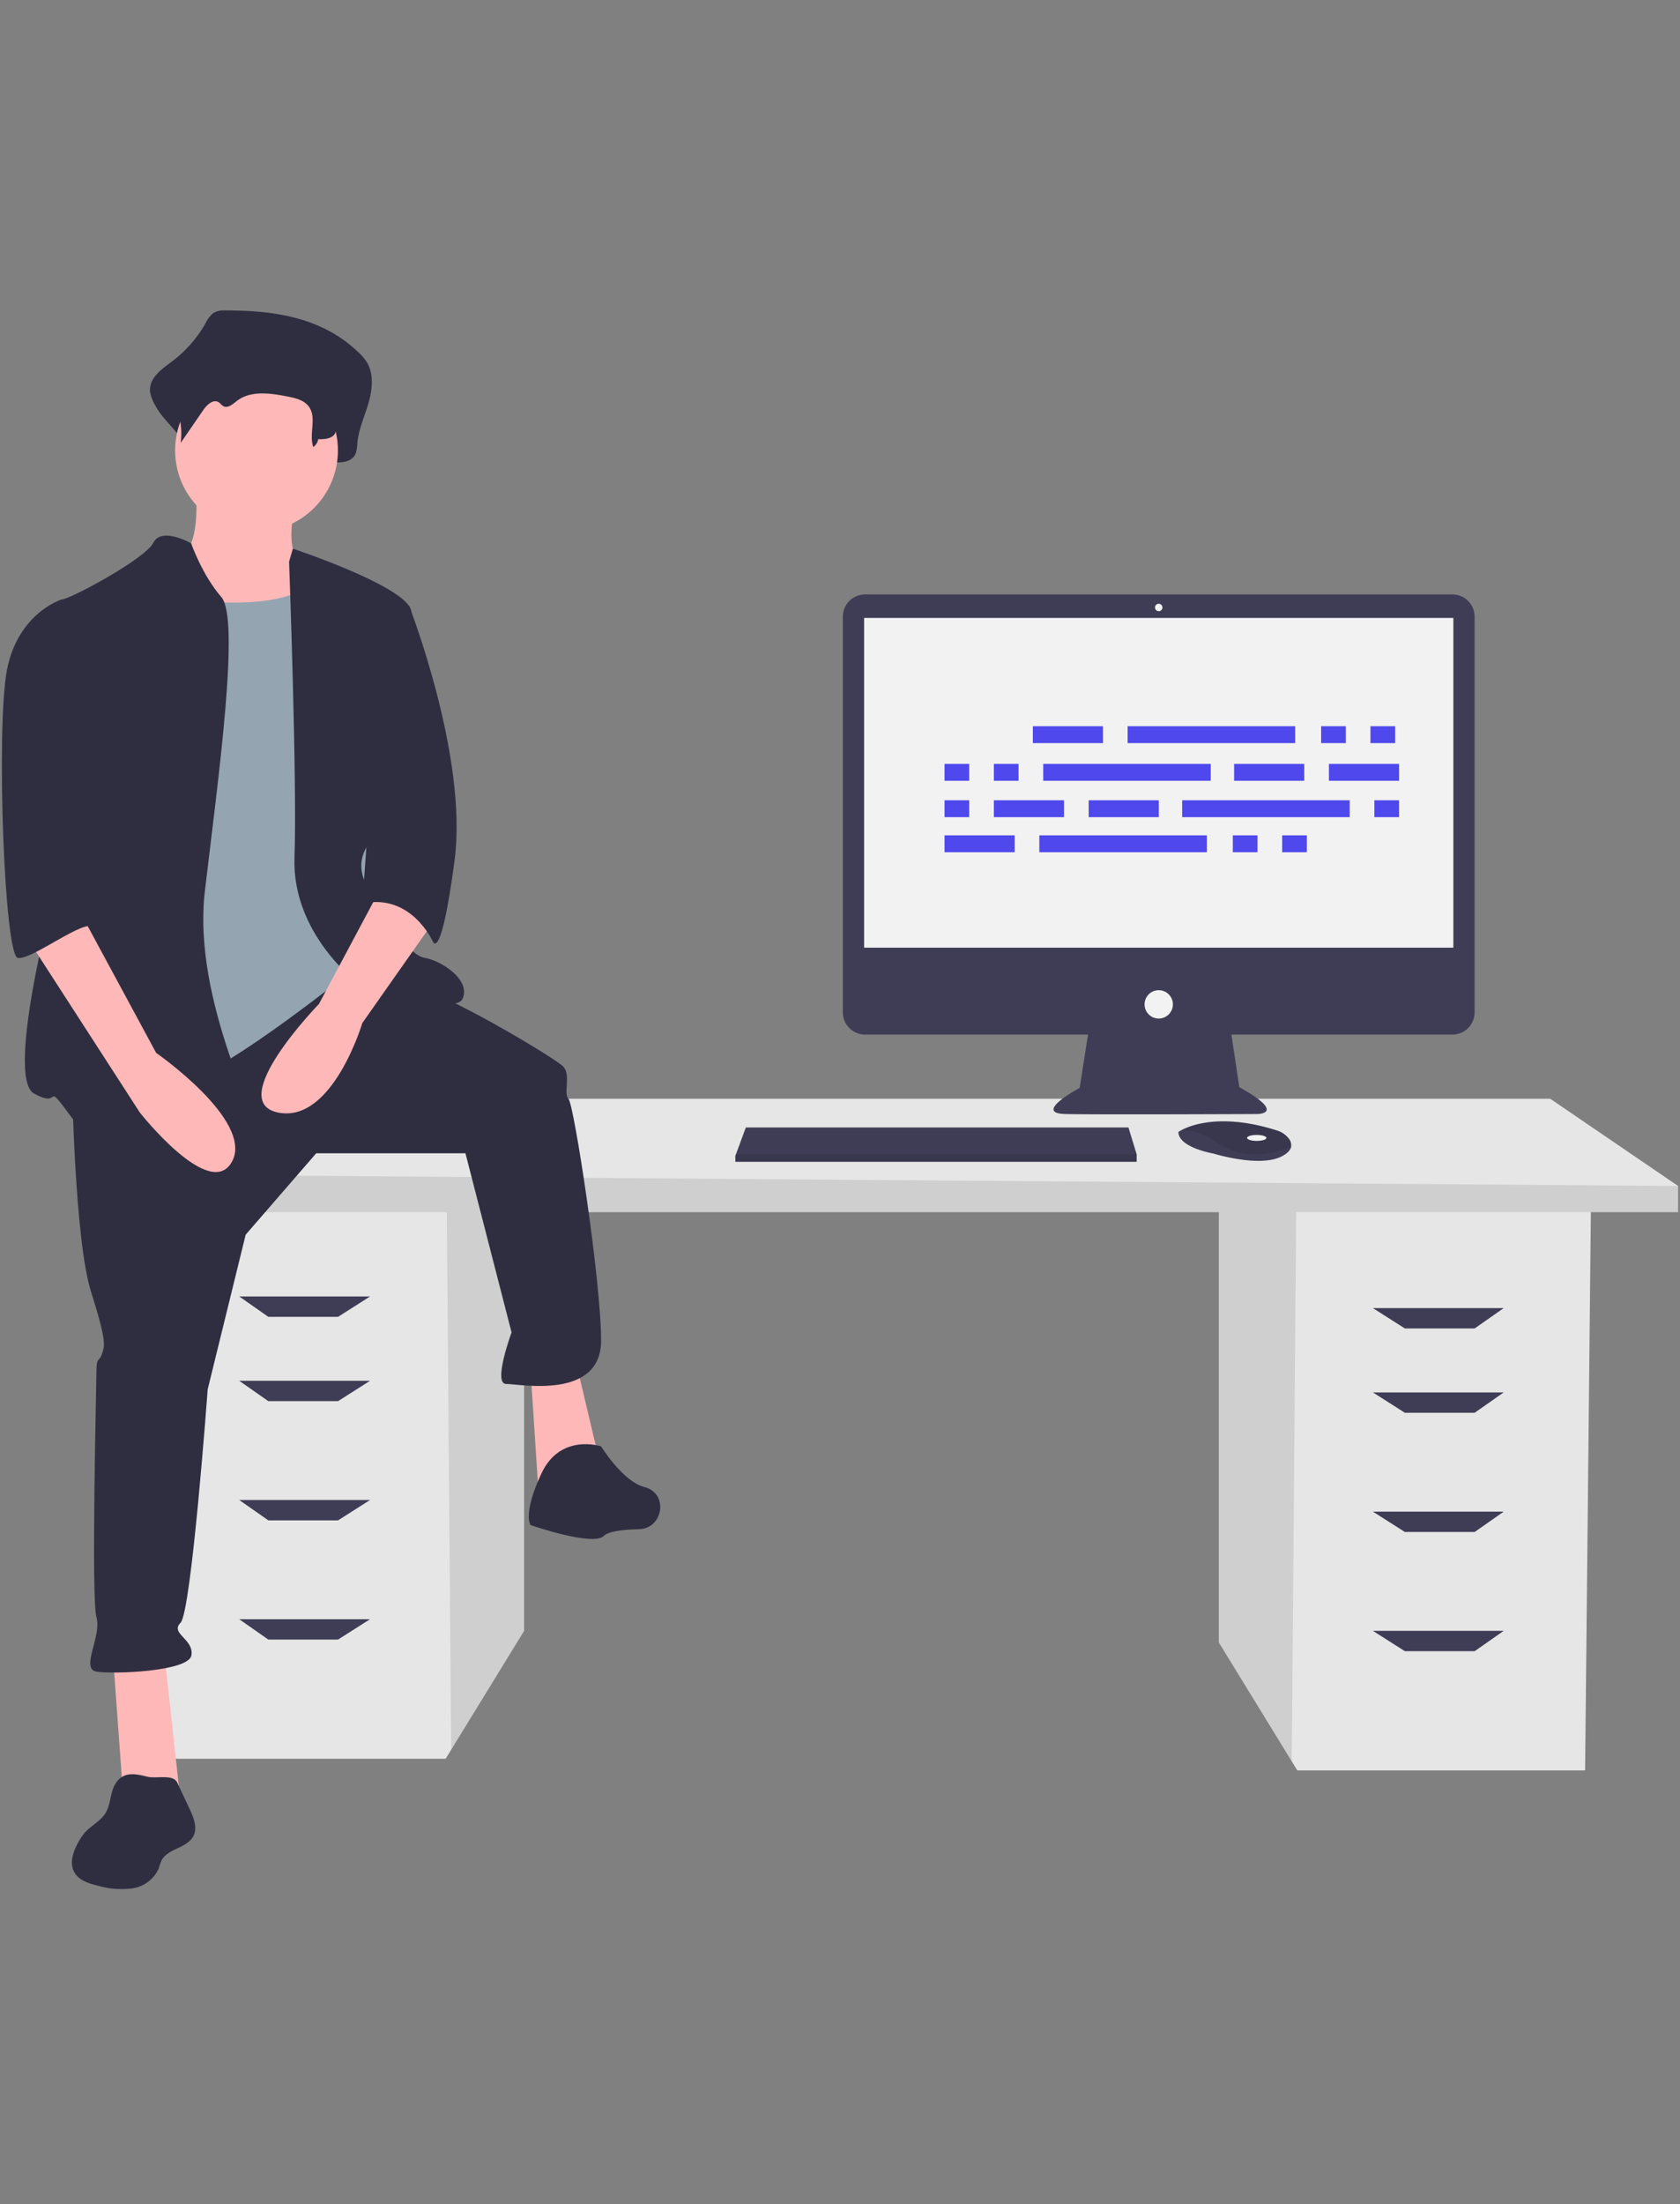 <svg xmlns="http://www.w3.org/2000/svg" xmlns:xlink="http://www.w3.org/1999/xlink" width="356" height="467" viewBox="0 0 356 467">
  <rect x="0" y="0" width="356" height="467" fill="#808080" stroke="none"/>
  <defs>
    <clipPath id="clip-path">
      <rect id="Rectangle_13" data-name="Rectangle 13" width="356" height="467" transform="translate(639.601 70.5)" fill="none" stroke="#707070" stroke-width="1"/>
    </clipPath>
  </defs>
  <g id="Mask_Group_1" data-name="Mask Group 1" transform="translate(-639.601 -70.5)" clip-path="url(#clip-path)">
    <g id="aboutme-img" transform="translate(640 136.256)">
      <path id="Path_68" data-name="Path 68" d="M364.455,268.24v92.4l15.455,25.187,1.176,1.916h60.981l1.232-119.5Z" transform="translate(-106.576 -78.426)" fill="#e6e6e6"/>
      <path id="Path_69" data-name="Path 69" d="M364.455,268.24v92.4l15.455,25.187.948-117.583Z" transform="translate(-106.576 -78.426)" opacity="0.1"/>
      <path id="Path_70" data-name="Path 70" d="M123.81,264.757v92.4l-15.455,25.187-1.176,1.915H46.2l-1.232-119.5Z" transform="translate(-13.149 -77.407)" fill="#e6e6e6"/>
      <path id="Path_71" data-name="Path 71" d="M149.616,264.757v92.4l-15.455,25.187-.948-117.584Z" transform="translate(-38.955 -77.407)" opacity="0.1"/>
      <path id="Path_72" data-name="Path 72" d="M365.043,254.509v5.543H33.648v-8.008l30.8-16.015H337.94Z" transform="translate(-9.84 -69.007)" fill="#e6e6e6"/>
      <path id="Path_73" data-name="Path 73" d="M365.043,261.128v5.543H33.648v-8.008Z" transform="translate(-9.84 -75.625)" opacity="0.1"/>
      <path id="Path_74" data-name="Path 74" d="M92.025,299.538H77.241l-6.16-4.312H98.8Z" transform="translate(-20.786 -86.317)" fill="#3f3d56"/>
      <path id="Path_75" data-name="Path 75" d="M92.025,324.784H77.241l-6.16-4.312H98.8Z" transform="translate(-20.786 -93.7)" fill="#3f3d56"/>
      <path id="Path_76" data-name="Path 76" d="M92.025,360.477H77.241l-6.16-4.312H98.8Z" transform="translate(-20.786 -104.137)" fill="#3f3d56"/>
      <path id="Path_77" data-name="Path 77" d="M92.025,396.169H77.241l-6.16-4.312H98.8Z" transform="translate(-20.786 -114.574)" fill="#3f3d56"/>
      <path id="Path_78" data-name="Path 78" d="M417.369,303.02h14.784l6.16-4.312H410.593Z" transform="translate(-120.068 -87.335)" fill="#3f3d56"/>
      <path id="Path_79" data-name="Path 79" d="M417.369,328.266h14.784l6.16-4.312H410.593Z" transform="translate(-120.068 -94.718)" fill="#3f3d56"/>
      <path id="Path_80" data-name="Path 80" d="M417.369,363.959h14.784l6.16-4.312H410.593Z" transform="translate(-120.068 -105.155)" fill="#3f3d56"/>
      <path id="Path_81" data-name="Path 81" d="M417.369,399.651h14.784l6.16-4.312H410.593Z" transform="translate(-120.068 -115.593)" fill="#3f3d56"/>
      <path id="Path_82" data-name="Path 82" d="M553.534,166.312H429.078a4.706,4.706,0,0,0-4.707,4.707v83.836a4.706,4.706,0,0,0,4.707,4.707h47.244l-1.77,11.3s-10.115,5.374-3,5.532,40.619,0,40.619,0,6.48,0-3.793-5.69l-1.665-11.143h46.823a4.706,4.706,0,0,0,4.707-4.707V171.018a4.706,4.706,0,0,0-4.707-4.707Z" transform="translate(-246.165 -106.135)" fill="#3f3d56"/>
      <rect id="Rectangle_14" data-name="Rectangle 14" width="124.861" height="69.859" transform="translate(182.71 65.155)" fill="#f2f2f2"/>
      <circle id="Ellipse_10" data-name="Ellipse 10" cx="0.79" cy="0.79" r="0.79" transform="translate(244.35 62.152)" fill="#f2f2f2"/>
      <circle id="Ellipse_11" data-name="Ellipse 11" cx="3.003" cy="3.003" r="3.003" transform="translate(242.138 144.022)" fill="#f2f2f2"/>
      <path id="Path_83" data-name="Path 83" d="M304.7,250.313v1.581H219.666v-1.265l.117-.316,2.1-5.69h81.08Z" transform="translate(-64.236 -71.52)" fill="#3f3d56"/>
      <path id="Path_84" data-name="Path 84" d="M548.736,329.515c-.155.662-.74,1.361-2.061,2.021-4.742,2.371-14.383-.632-14.383-.632s-7.428-1.264-7.428-4.583a5.924,5.924,0,0,1,.651-.387c1.994-1.055,8.6-3.657,20.323.11a4.887,4.887,0,0,1,2.228,1.46,2.331,2.331,0,0,1,.67,2.011Z" transform="translate(-275.552 -152.269)" fill="#3f3d56"/>
      <path id="Path_85" data-name="Path 85" d="M549.005,329.515c-5.8,2.224-10.977,2.39-16.286-1.3a11.659,11.659,0,0,0-6.935-2.284c1.993-1.055,8.6-3.657,20.323.11a4.887,4.887,0,0,1,2.228,1.46,2.331,2.331,0,0,1,.67,2.011Z" transform="translate(-275.821 -152.269)" opacity="0.1"/>
      <ellipse id="Ellipse_12" data-name="Ellipse 12" cx="2.055" cy="0.632" rx="2.055" ry="0.632" transform="translate(263.853 174.684)" fill="#f2f2f2"/>
      <path id="Path_86" data-name="Path 86" d="M304.7,252.665v1.581H219.666v-1.265l.117-.316Z" transform="translate(-64.236 -73.871)" opacity="0.1"/>
      <path id="Path_87" data-name="Path 87" d="M232.766,81.28a4.272,4.272,0,0,0-2.478.554,6.464,6.464,0,0,0-1.676,2.212A26.464,26.464,0,0,1,221.4,92.19c-2.142,1.569-4.865,3.526-4.5,6.419a8.676,8.676,0,0,0,1.044,2.71c1.976,3.989,7.369,7.072,6.838,11.624,1.963-3.287-.663-4.912,1.3-8.2.935-1.565,2.559-3.332,3.971-2.349.473.329.783.919,1.275,1.208,1.174.689,2.424-.628,3.463-1.561,3.585-3.218,8.682-2.375,13.143-1.372,2.106.473,4.419,1.094,5.664,3.107,1.637,2.646-1.555,5.5-2.361,8.5a1.63,1.63,0,0,0,1.75,2.029c1.338-.132,2.924-.24,3-.828,1.684.06,3.747-.131,4.469-1.884a7.372,7.372,0,0,0,.346-2.144c.265-2.945,1.515-5.632,2.343-8.436s1.188-6.089-.209-8.574a9.921,9.921,0,0,0-1.831-2.225C253.179,82.535,242.752,81.269,232.766,81.28Z" transform="translate(-185.487 -81.266)" fill="#2f2e41"/>
      <path id="Path_88" data-name="Path 88" d="M227.837,133.027s1.725,14.373-4.6,15.523,5.749,20.7,5.749,20.7l28.747,3.45-6.9-23s-4.6-1.725-1.725-13.223S227.837,133.027,227.837,133.027Z" transform="translate(-186.813 -95.601)" fill="#ffb8b8"/>
      <path id="Path_89" data-name="Path 89" d="M33.2,401.86l2.3,31.622H47.568L44.119,401.86Z" transform="translate(-9.707 -117.499)" fill="#ffb8b8"/>
      <path id="Path_90" data-name="Path 90" d="M158.327,316.88l1.725,26.447,13.224-5.749L168.1,315.731Z" transform="translate(-46.299 -92.313)" fill="#ffb8b8"/>
      <path id="Path_91" data-name="Path 91" d="M193.524,302.352s.575,33.346,4.025,44.27,2.875,11.5,2.3,13.223-1.15.575-1.15,3.45-1.15,48.295,0,52.319-3.45,10.924,0,11.5,19.548,0,20.123-3.45-4.6-4.6-2.3-6.9,5.749-49.444,5.749-49.444l8.049-32.771L245.268,317.3H276.89l9.774,37.946s-4.025,10.924-1.15,10.924,20.123,3.45,20.123-9.2-5.75-50.019-6.9-51.169.575-5.174-1.15-6.9-21.848-13.8-29.322-16.1-17.959-5.037-17.959-5.037Z" transform="translate(-178.66 -138.728)" fill="#2f2e41"/>
      <path id="Path_92" data-name="Path 92" d="M345.641,421.2s-8.624-2.875-12.649,5.749-2.3,10.924-2.3,10.924,13.224,4.6,15.523,2.3c1-1,4.178-1.348,7.448-1.422,4.981-.112,6.306-7.159,1.6-8.8q-.21-.073-.426-.128C350.24,428.677,345.641,421.2,345.641,421.2Z" transform="translate(-218.664 -180.537)" fill="#2f2e41"/>
      <circle id="Ellipse_13" data-name="Ellipse 13" cx="17.248" cy="17.248" r="17.248" transform="translate(36.711 12.416)" fill="#ffb8b8"/>
      <path id="Path_93" data-name="Path 93" d="M211.148,164.193s28.172,5.749,35.071-3.45,9.774,25.872,9.774,25.872l3.45,36.8-5.174,20.123s-27.022,21.848-35.646,23.572-21.848,2.875-21.848,2.875,4.025-63.818,4.025-64.968S211.148,164.193,211.148,164.193Z" transform="translate(-179.611 -104.057)" fill="#94a4b1"/>
      <path id="Path_94" data-name="Path 94" d="M214.634,150.338s-6.268-3.591-7.993-.141-17.823,12.073-19.547,12.073,3.45,47.72,1.15,53.469-13.224,47.72-6.9,51.169,1.725-3.45,8.049,5.174,37.371,8.624,39.1,5.174-13.8-29.322-10.924-53.469,7.474-57.494,3.45-62.093S214.634,150.338,214.634,150.338Z" transform="translate(-174.53 -100.985)" fill="#2f2e41"/>
      <path id="Path_95" data-name="Path 95" d="M258.527,155.365l.8-2.756s23.921,7.93,25.071,13.1.575,41.4-3.45,44.27-9.774,7.474-5.749,14.373,8.624,14.373,12.074,14.948,9.774,4.6,8.049,8.624-22.423-3.45-22.423-3.45-13.8-10.349-13.223-26.447S258.527,155.365,258.527,155.365Z" transform="translate(-197.669 -102.128)" fill="#2f2e41"/>
      <path id="Path_96" data-name="Path 96" d="M276.233,252.384l-13.8,25.872s-20.123,20.7-8.624,23,17.823-18.973,17.823-18.973l14.948-21.273Z" transform="translate(-195.252 -131.305)" fill="#ffb8b8"/>
      <path id="Path_97" data-name="Path 97" d="M235.175,87.66a3.915,3.915,0,0,0-2.017.391,4.7,4.7,0,0,0-1.364,1.564,19.865,19.865,0,0,1-5.869,5.756c-1.744,1.109-3.961,2.492-3.662,4.537a5.673,5.673,0,0,0,.85,1.915,15.065,15.065,0,0,1,1.831,9.39l4.795-6.969c.761-1.106,2.083-2.355,3.232-1.66.385.233.637.65,1.038.854.956.487,1.973-.444,2.819-1.1,2.918-2.274,7.067-1.678,10.7-.97,1.714.335,3.6.773,4.61,2.2,1.684,2.364-.074,5.78.908,8.511a2.509,2.509,0,0,0,1.038-1.657c1.371.042,3.05-.092,3.638-1.332a4.588,4.588,0,0,0,.282-1.516c.216-2.082,1.233-3.981,1.907-5.962s.967-4.3-.17-6.06a7.332,7.332,0,0,0-1.49-1.573C251.792,88.547,243.3,87.652,235.175,87.66Z" transform="translate(-187.056 -83.133)" fill="#2f2e41"/>
      <path id="Path_98" data-name="Path 98" d="M285.066,167.879l5.357,1.422s12.466,31.924,9.592,53.772-4.6,17.248-4.6,17.248-4.6-10.349-14.948-8.049Z" transform="translate(-204.084 -106.594)" fill="#2f2e41"/>
      <path id="Path_99" data-name="Path 99" d="M202.935,521.235c-1.386,1.884-1.108,4.577-2.337,6.568-1.065,1.726-3.071,2.631-4.4,4.16a11.154,11.154,0,0,0-1.132,1.628c-1.235,2.069-2.239,4.721-1.023,6.8.979,1.673,3.036,2.327,4.922,2.773a18.062,18.062,0,0,0,7.274.584,7.244,7.244,0,0,0,5.629-4.2,16.237,16.237,0,0,1,.6-1.7c1.307-2.574,5.408-2.6,6.746-5.159.936-1.79.076-3.954-.785-5.782l-2.628-5.582c-.872-1.853-4.407-.787-6.25-1.231C207.148,519.515,204.664,518.877,202.935,521.235Z" transform="translate(-178.65 -209.432)" fill="#2f2e41"/>
      <path id="Path_100" data-name="Path 100" d="M179.711,266.971l24.147,37.371s14.948,18.973,19.548,10.349-16.1-23-16.1-23l-15.523-28.747Z" transform="translate(-174.621 -134.394)" fill="#ffb8b8"/>
      <path id="Path_101" data-name="Path 101" d="M189.681,169.029l-4.6-1.15s-9.2,2.875-11.5,14.948-.575,60.368,2.3,60.943,14.2-8.409,16.01-6.5-3.937-7.869-2.212-13.044S189.681,169.029,189.681,169.029Z" transform="translate(-172.517 -106.594)" fill="#2f2e41"/>
      <g id="Group_13" data-name="Group 13" transform="translate(199.751 88.099)">
        <rect id="Rectangle_55" data-name="Rectangle 55" width="14.86" height="3.577" transform="translate(18.712)" fill="#4f48ec"/>
        <rect id="Rectangle_56" data-name="Rectangle 56" width="5.228" height="3.577" transform="translate(79.803)" fill="#4f48ec"/>
        <rect id="Rectangle_57" data-name="Rectangle 57" width="5.228" height="3.577" transform="translate(90.26)" fill="#4f48ec"/>
        <rect id="Rectangle_58" data-name="Rectangle 58" width="35.499" height="3.577" transform="translate(38.801)" fill="#4f48ec"/>
        <rect id="Rectangle_59" data-name="Rectangle 59" width="14.86" height="3.577" transform="translate(0 23.115)" fill="#4f48ec"/>
        <rect id="Rectangle_60" data-name="Rectangle 60" width="5.228" height="3.577" transform="translate(61.09 23.115)" fill="#4f48ec"/>
        <rect id="Rectangle_61" data-name="Rectangle 61" width="5.228" height="3.577" transform="translate(71.547 23.115)" fill="#4f48ec"/>
        <rect id="Rectangle_62" data-name="Rectangle 62" width="35.499" height="3.577" transform="translate(20.088 23.115)" fill="#4f48ec"/>
        <rect id="Rectangle_63" data-name="Rectangle 63" width="14.86" height="3.577" transform="translate(61.365 7.98)" fill="#4f48ec"/>
        <rect id="Rectangle_64" data-name="Rectangle 64" width="14.86" height="3.577" transform="translate(81.454 7.98)" fill="#4f48ec"/>
        <rect id="Rectangle_66" data-name="Rectangle 66" width="5.228" height="3.577" transform="translate(0 7.98)" fill="#4f48ec"/>
        <rect id="Rectangle_67" data-name="Rectangle 67" width="5.228" height="3.577" transform="translate(10.457 7.98)" fill="#4f48ec"/>
        <rect id="Rectangle_68" data-name="Rectangle 68" width="35.499" height="3.577" transform="translate(20.914 7.98)" fill="#4f48ec"/>
        <rect id="Rectangle_69" data-name="Rectangle 69" width="14.86" height="3.577" transform="translate(30.545 15.685)" fill="#4f48ec"/>
        <rect id="Rectangle_70" data-name="Rectangle 70" width="14.86" height="3.577" transform="translate(10.457 15.685)" fill="#4f48ec"/>
        <rect id="Rectangle_71" data-name="Rectangle 71" width="5.228" height="3.577" transform="translate(0 15.685)" fill="#4f48ec"/>
        <rect id="Rectangle_73" data-name="Rectangle 73" width="5.228" height="3.577" transform="translate(91.085 15.685)" fill="#4f48ec"/>
        <rect id="Rectangle_74" data-name="Rectangle 74" width="35.499" height="3.577" transform="translate(50.358 15.685)" fill="#4f48ec"/>
      </g>
    </g>
  </g>
</svg>

